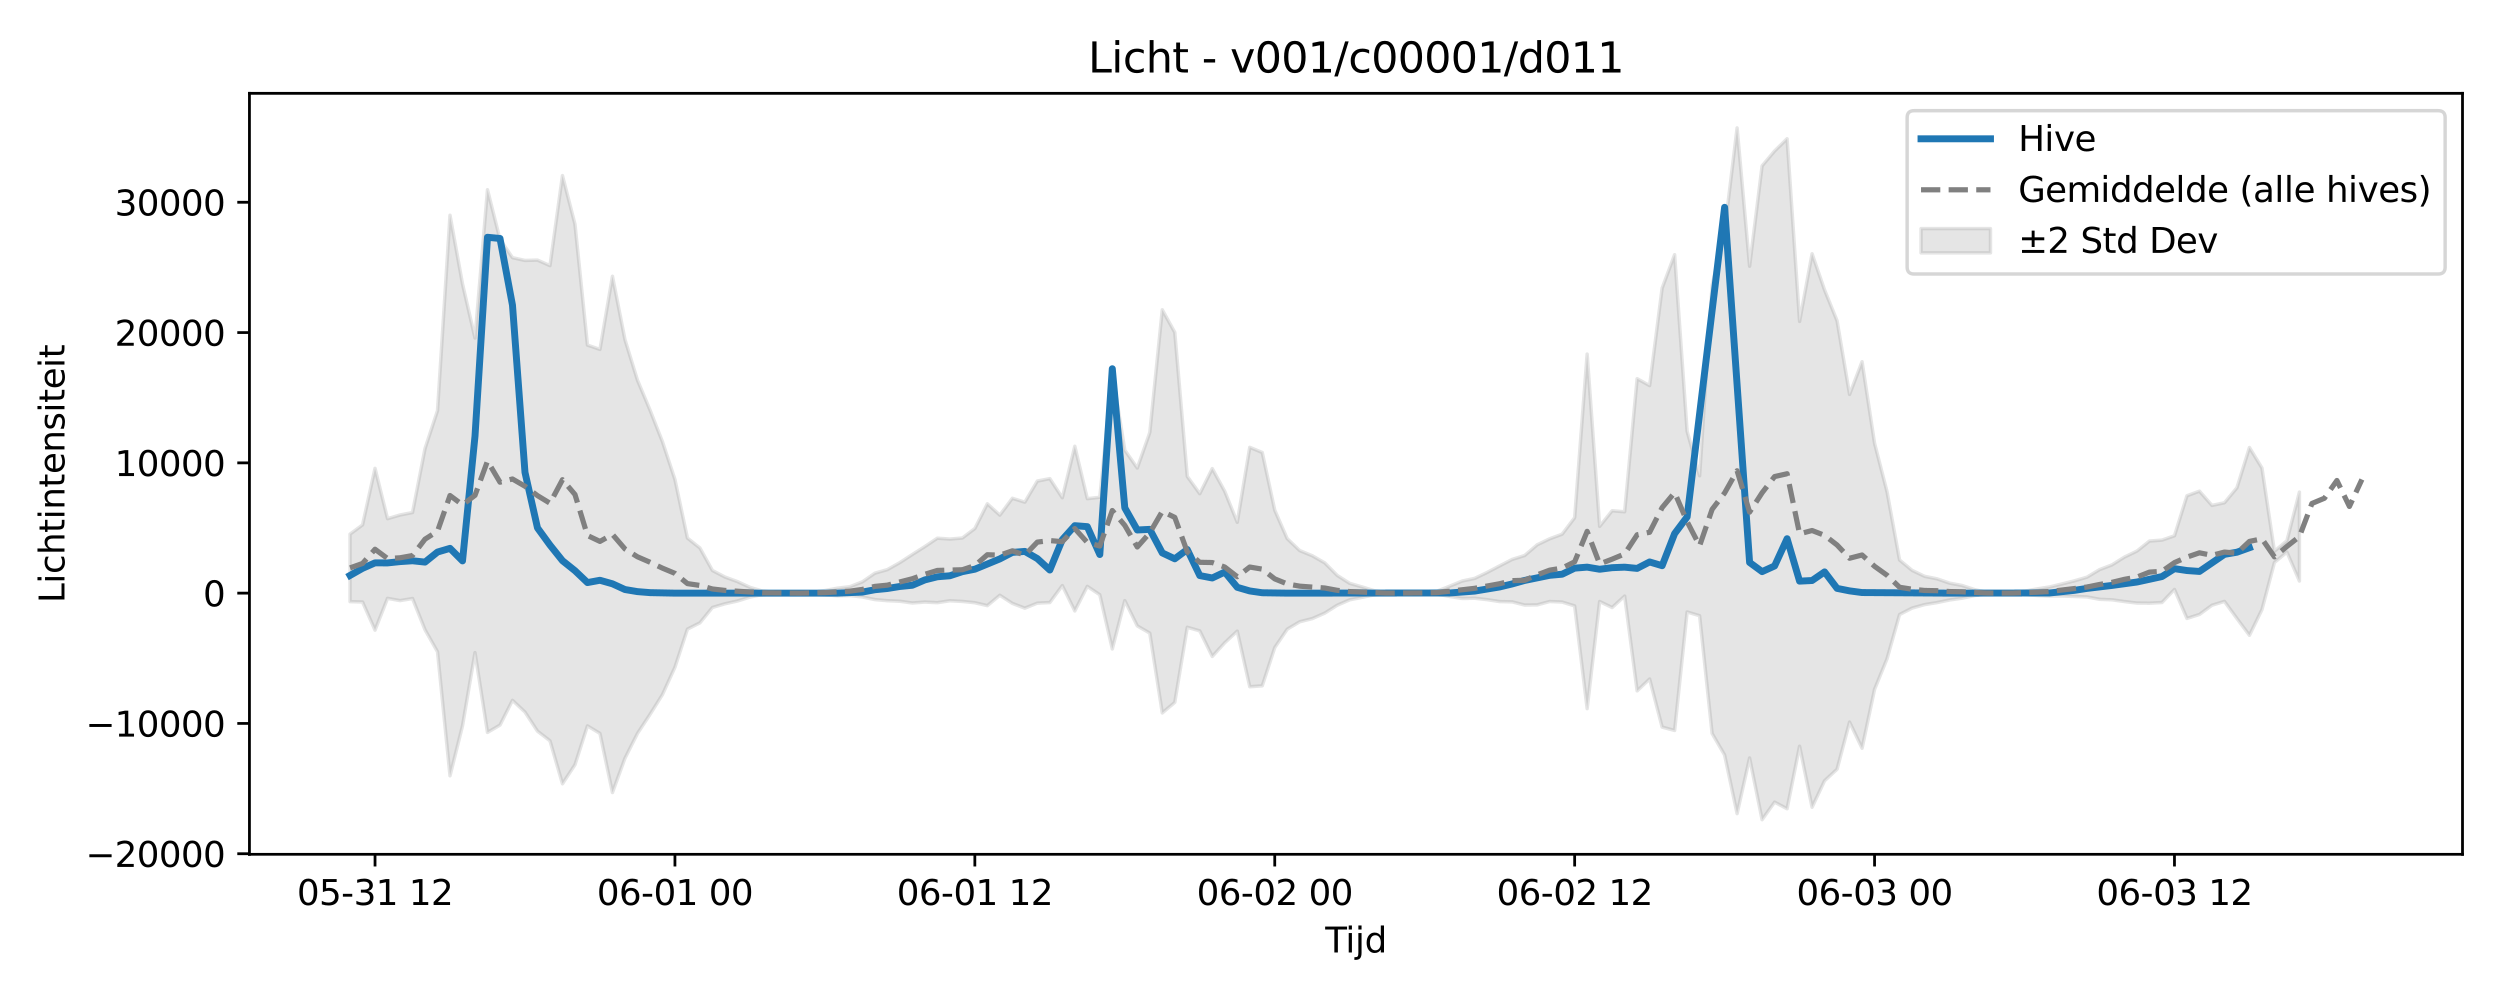 <?xml version="1.0" encoding="utf-8" standalone="no"?>
<!DOCTYPE svg PUBLIC "-//W3C//DTD SVG 1.1//EN"
  "http://www.w3.org/Graphics/SVG/1.1/DTD/svg11.dtd">
<svg xmlns:xlink="http://www.w3.org/1999/xlink" width="720pt" height="288pt" viewBox="0 0 720 288" xmlns="http://www.w3.org/2000/svg" version="1.1">
 <defs>
  <style type="text/css">*{stroke-linejoin: round; stroke-linecap: butt}</style>
 </defs>
 <g id="figure_1">
  <g id="patch_1">
   <path d="M 0 288 
L 720 288 
L 720 0 
L 0 0 
z
" style="fill: #ffffff"/>
  </g>
  <g id="axes_1">
   <g id="patch_2">
    <path d="M 71.84 246.04 
L 709.2 246.04 
L 709.2 26.88 
L 71.84 26.88 
z
" style="fill: #ffffff"/>
   </g>
   <g id="FillBetweenPolyCollection_1">
    <defs>
     <path id="mfb80182db9" d="M 100.811 -134.17 
L 100.811 -114.724 
L 104.41 -114.627 
L 108.009 -106.51 
L 111.608 -115.677 
L 115.206 -115.023 
L 118.805 -115.623 
L 122.404 -106.62 
L 126.003 -100.29 
L 129.602 -64.571 
L 133.201 -78.968 
L 136.8 -100.059 
L 140.398 -77.064 
L 143.997 -79.173 
L 147.596 -86.309 
L 151.195 -82.925 
L 154.794 -77.426 
L 158.393 -74.645 
L 161.992 -62.268 
L 165.591 -67.745 
L 169.189 -78.948 
L 172.788 -76.773 
L 176.387 -59.75 
L 179.986 -69.609 
L 183.585 -76.759 
L 187.184 -82.215 
L 190.783 -87.951 
L 194.382 -95.834 
L 197.98 -106.807 
L 201.579 -108.622 
L 205.178 -113.041 
L 208.777 -114.106 
L 212.376 -114.904 
L 215.975 -116.034 
L 219.574 -116.761 
L 223.173 -117.039 
L 226.771 -117.165 
L 230.37 -117.161 
L 233.969 -117.038 
L 237.568 -116.716 
L 241.167 -116.411 
L 244.766 -116.476 
L 248.365 -116.068 
L 251.963 -115.317 
L 255.562 -115 
L 259.161 -114.838 
L 262.76 -114.338 
L 266.359 -114.604 
L 269.958 -114.428 
L 273.557 -114.98 
L 277.156 -114.783 
L 280.754 -114.416 
L 284.353 -113.574 
L 287.952 -116.566 
L 291.551 -114.227 
L 295.15 -112.846 
L 298.749 -114.295 
L 302.348 -114.468 
L 305.947 -119.355 
L 309.545 -112.042 
L 313.144 -119.131 
L 316.743 -116.706 
L 320.342 -101.097 
L 323.941 -115.022 
L 327.54 -107.732 
L 331.139 -105.656 
L 334.738 -82.675 
L 338.336 -85.717 
L 341.935 -107.345 
L 345.534 -106.304 
L 349.133 -98.937 
L 352.732 -102.887 
L 356.331 -106.236 
L 359.93 -90.218 
L 363.528 -90.483 
L 367.127 -101.502 
L 370.726 -106.797 
L 374.325 -108.932 
L 377.924 -109.838 
L 381.523 -111.414 
L 385.122 -113.691 
L 388.721 -115.256 
L 392.319 -115.963 
L 395.918 -116.721 
L 399.517 -117.114 
L 403.116 -117.173 
L 406.715 -117.147 
L 410.314 -116.974 
L 413.913 -116.913 
L 417.512 -116.209 
L 421.11 -115.632 
L 424.709 -115.706 
L 428.308 -115.296 
L 431.907 -114.743 
L 435.506 -114.662 
L 439.105 -113.744 
L 442.704 -113.79 
L 446.302 -114.767 
L 449.901 -114.609 
L 453.5 -113.494 
L 457.099 -83.909 
L 460.698 -114.769 
L 464.297 -113.027 
L 467.896 -116.335 
L 471.495 -89.032 
L 475.093 -92.454 
L 478.692 -78.601 
L 482.291 -77.619 
L 485.89 -111.748 
L 489.489 -110.667 
L 493.088 -76.762 
L 496.687 -70.55 
L 500.286 -53.676 
L 503.884 -69.714 
L 507.483 -51.922 
L 511.082 -56.99 
L 514.681 -55.078 
L 518.28 -73.093 
L 521.879 -55.512 
L 525.478 -63.145 
L 529.077 -66.466 
L 532.675 -80.051 
L 536.274 -72.497 
L 539.873 -89.466 
L 543.472 -98.288 
L 547.071 -111.013 
L 550.67 -112.862 
L 554.269 -113.867 
L 557.867 -114.45 
L 561.466 -115.207 
L 565.065 -115.715 
L 568.664 -116.474 
L 572.263 -117.042 
L 575.862 -117.163 
L 579.461 -117.105 
L 583.06 -116.818 
L 586.658 -116.49 
L 590.257 -116.327 
L 593.856 -116.335 
L 597.455 -116.211 
L 601.054 -116.088 
L 604.653 -115.4 
L 608.252 -115.257 
L 611.851 -114.748 
L 615.449 -114.319 
L 619.048 -114.281 
L 622.647 -114.474 
L 626.246 -118.237 
L 629.845 -109.886 
L 633.444 -111.037 
L 637.043 -113.687 
L 640.642 -114.799 
L 644.24 -109.858 
L 647.839 -105.033 
L 651.438 -112.421 
L 655.037 -126 
L 658.636 -128.999 
L 662.235 -120.659 
L 662.235 -146.286 
L 662.235 -146.286 
L 658.636 -132.273 
L 655.037 -129.242 
L 651.438 -153.231 
L 647.839 -159.113 
L 644.24 -147.525 
L 640.642 -143.201 
L 637.043 -142.447 
L 633.444 -146.547 
L 629.845 -145.221 
L 626.246 -133.698 
L 622.647 -132.447 
L 619.048 -132.18 
L 615.449 -129.299 
L 611.851 -127.566 
L 608.252 -125.317 
L 604.653 -123.938 
L 601.054 -121.782 
L 597.455 -120.725 
L 593.856 -119.825 
L 590.257 -118.956 
L 586.658 -118.391 
L 583.06 -117.731 
L 579.461 -117.281 
L 575.862 -117.197 
L 572.263 -117.373 
L 568.664 -118.205 
L 565.065 -119.386 
L 561.466 -120.063 
L 557.867 -121.301 
L 554.269 -122.028 
L 550.67 -123.747 
L 547.071 -126.723 
L 543.472 -146.358 
L 539.873 -160.338 
L 536.274 -183.832 
L 532.675 -174.4 
L 529.077 -195.613 
L 525.478 -204.48 
L 521.879 -214.916 
L 518.28 -195.42 
L 514.681 -248.044 
L 511.082 -244.509 
L 507.483 -240.238 
L 503.884 -211.309 
L 500.286 -251.158 
L 496.687 -221.505 
L 493.088 -205.843 
L 489.489 -150.961 
L 485.89 -163.799 
L 482.291 -214.655 
L 478.692 -205.022 
L 475.093 -176.954 
L 471.495 -178.935 
L 467.896 -140.609 
L 464.297 -140.908 
L 460.698 -136.405 
L 457.099 -186.025 
L 453.5 -138.908 
L 449.901 -134.164 
L 446.302 -132.825 
L 442.704 -131.094 
L 439.105 -128.018 
L 435.506 -126.888 
L 431.907 -125.036 
L 428.308 -123.146 
L 424.709 -121.424 
L 421.11 -120.665 
L 417.512 -119.182 
L 413.913 -117.756 
L 410.314 -117.513 
L 406.715 -117.219 
L 403.116 -117.181 
L 399.517 -117.267 
L 395.918 -117.843 
L 392.319 -118.955 
L 388.721 -119.991 
L 385.122 -122.285 
L 381.523 -125.894 
L 377.924 -127.955 
L 374.325 -129.436 
L 370.726 -132.858 
L 367.127 -141.063 
L 363.528 -157.684 
L 359.93 -159.173 
L 356.331 -137.577 
L 352.732 -146.487 
L 349.133 -153.04 
L 345.534 -145.812 
L 341.935 -150.787 
L 338.336 -192.274 
L 334.738 -198.785 
L 331.139 -163.417 
L 327.54 -153.207 
L 323.941 -158.351 
L 320.342 -180.84 
L 316.743 -144.785 
L 313.144 -144.386 
L 309.545 -159.477 
L 305.947 -144.65 
L 302.348 -150.162 
L 298.749 -149.453 
L 295.15 -143.379 
L 291.551 -144.494 
L 287.952 -139.647 
L 284.353 -142.907 
L 280.754 -135.78 
L 277.156 -133.05 
L 273.557 -132.753 
L 269.958 -133.004 
L 266.359 -130.592 
L 262.76 -128.315 
L 259.161 -125.974 
L 255.562 -123.953 
L 251.963 -122.923 
L 248.365 -120.432 
L 244.766 -119.028 
L 241.167 -118.608 
L 237.568 -117.923 
L 233.969 -117.384 
L 230.37 -117.199 
L 226.771 -117.192 
L 223.173 -117.378 
L 219.574 -117.784 
L 215.975 -118.85 
L 212.376 -120.507 
L 208.777 -121.821 
L 205.178 -123.703 
L 201.579 -130.173 
L 197.98 -133.037 
L 194.382 -149.907 
L 190.783 -160.801 
L 187.184 -169.949 
L 183.585 -178.529 
L 179.986 -190.202 
L 176.387 -208.441 
L 172.788 -187.37 
L 169.189 -188.616 
L 165.591 -223.428 
L 161.992 -237.424 
L 158.393 -211.504 
L 154.794 -213.095 
L 151.195 -212.998 
L 147.596 -213.793 
L 143.997 -219.081 
L 140.398 -233.361 
L 136.8 -190.632 
L 133.201 -206.244 
L 129.602 -226.007 
L 126.003 -169.736 
L 122.404 -158.816 
L 118.805 -140.388 
L 115.206 -139.685 
L 111.608 -138.618 
L 108.009 -153.122 
L 104.41 -136.828 
L 100.811 -134.17 
z
" style="stroke: #808080; stroke-opacity: 0.2"/>
    </defs>
    <g clip-path="url(#p1831dcd810)">
     <use xlink:href="#mfb80182db9" x="0" y="288" style="fill: #808080; fill-opacity: 0.2; stroke: #808080; stroke-opacity: 0.2"/>
    </g>
   </g>
   <g id="matplotlib.axis_1">
    <g id="xtick_1">
     <g id="line2d_1">
      <defs>
       <path id="mf0334b20c6" d="M 0 0 
L 0 3.5 
" style="stroke: #000000; stroke-width: 0.8"/>
      </defs>
      <g>
       <use xlink:href="#mf0334b20c6" x="108.009" y="246.04" style="stroke: #000000; stroke-width: 0.8"/>
      </g>
     </g>
     <g id="text_1">
      <!-- 05-31 12 -->
      <g transform="translate(85.528 260.638) scale(0.1 -0.1)">
       <defs>
        <path id="DejaVuSans-30" d="M 2034 4250 
Q 1547 4250 1301 3770 
Q 1056 3291 1056 2328 
Q 1056 1369 1301 889 
Q 1547 409 2034 409 
Q 2525 409 2770 889 
Q 3016 1369 3016 2328 
Q 3016 3291 2770 3770 
Q 2525 4250 2034 4250 
z
M 2034 4750 
Q 2819 4750 3233 4129 
Q 3647 3509 3647 2328 
Q 3647 1150 3233 529 
Q 2819 -91 2034 -91 
Q 1250 -91 836 529 
Q 422 1150 422 2328 
Q 422 3509 836 4129 
Q 1250 4750 2034 4750 
z
" transform="scale(0.016)"/>
        <path id="DejaVuSans-35" d="M 691 4666 
L 3169 4666 
L 3169 4134 
L 1269 4134 
L 1269 2991 
Q 1406 3038 1543 3061 
Q 1681 3084 1819 3084 
Q 2600 3084 3056 2656 
Q 3513 2228 3513 1497 
Q 3513 744 3044 326 
Q 2575 -91 1722 -91 
Q 1428 -91 1123 -41 
Q 819 9 494 109 
L 494 744 
Q 775 591 1075 516 
Q 1375 441 1709 441 
Q 2250 441 2565 725 
Q 2881 1009 2881 1497 
Q 2881 1984 2565 2268 
Q 2250 2553 1709 2553 
Q 1456 2553 1204 2497 
Q 953 2441 691 2322 
L 691 4666 
z
" transform="scale(0.016)"/>
        <path id="DejaVuSans-2d" d="M 313 2009 
L 1997 2009 
L 1997 1497 
L 313 1497 
L 313 2009 
z
" transform="scale(0.016)"/>
        <path id="DejaVuSans-33" d="M 2597 2516 
Q 3050 2419 3304 2112 
Q 3559 1806 3559 1356 
Q 3559 666 3084 287 
Q 2609 -91 1734 -91 
Q 1441 -91 1130 -33 
Q 819 25 488 141 
L 488 750 
Q 750 597 1062 519 
Q 1375 441 1716 441 
Q 2309 441 2620 675 
Q 2931 909 2931 1356 
Q 2931 1769 2642 2001 
Q 2353 2234 1838 2234 
L 1294 2234 
L 1294 2753 
L 1863 2753 
Q 2328 2753 2575 2939 
Q 2822 3125 2822 3475 
Q 2822 3834 2567 4026 
Q 2313 4219 1838 4219 
Q 1578 4219 1281 4162 
Q 984 4106 628 3988 
L 628 4550 
Q 988 4650 1302 4700 
Q 1616 4750 1894 4750 
Q 2613 4750 3031 4423 
Q 3450 4097 3450 3541 
Q 3450 3153 3228 2886 
Q 3006 2619 2597 2516 
z
" transform="scale(0.016)"/>
        <path id="DejaVuSans-31" d="M 794 531 
L 1825 531 
L 1825 4091 
L 703 3866 
L 703 4441 
L 1819 4666 
L 2450 4666 
L 2450 531 
L 3481 531 
L 3481 0 
L 794 0 
L 794 531 
z
" transform="scale(0.016)"/>
        <path id="DejaVuSans-20" transform="scale(0.016)"/>
        <path id="DejaVuSans-32" d="M 1228 531 
L 3431 531 
L 3431 0 
L 469 0 
L 469 531 
Q 828 903 1448 1529 
Q 2069 2156 2228 2338 
Q 2531 2678 2651 2914 
Q 2772 3150 2772 3378 
Q 2772 3750 2511 3984 
Q 2250 4219 1831 4219 
Q 1534 4219 1204 4116 
Q 875 4013 500 3803 
L 500 4441 
Q 881 4594 1212 4672 
Q 1544 4750 1819 4750 
Q 2544 4750 2975 4387 
Q 3406 4025 3406 3419 
Q 3406 3131 3298 2873 
Q 3191 2616 2906 2266 
Q 2828 2175 2409 1742 
Q 1991 1309 1228 531 
z
" transform="scale(0.016)"/>
       </defs>
       <use xlink:href="#DejaVuSans-30"/>
       <use xlink:href="#DejaVuSans-35" transform="translate(63.623 0)"/>
       <use xlink:href="#DejaVuSans-2d" transform="translate(127.246 0)"/>
       <use xlink:href="#DejaVuSans-33" transform="translate(163.33 0)"/>
       <use xlink:href="#DejaVuSans-31" transform="translate(226.953 0)"/>
       <use xlink:href="#DejaVuSans-20" transform="translate(290.576 0)"/>
       <use xlink:href="#DejaVuSans-31" transform="translate(322.363 0)"/>
       <use xlink:href="#DejaVuSans-32" transform="translate(385.986 0)"/>
      </g>
     </g>
    </g>
    <g id="xtick_2">
     <g id="line2d_2">
      <g>
       <use xlink:href="#mf0334b20c6" x="194.382" y="246.04" style="stroke: #000000; stroke-width: 0.8"/>
      </g>
     </g>
     <g id="text_2">
      <!-- 06-01 00 -->
      <g transform="translate(171.901 260.638) scale(0.1 -0.1)">
       <defs>
        <path id="DejaVuSans-36" d="M 2113 2584 
Q 1688 2584 1439 2293 
Q 1191 2003 1191 1497 
Q 1191 994 1439 701 
Q 1688 409 2113 409 
Q 2538 409 2786 701 
Q 3034 994 3034 1497 
Q 3034 2003 2786 2293 
Q 2538 2584 2113 2584 
z
M 3366 4563 
L 3366 3988 
Q 3128 4100 2886 4159 
Q 2644 4219 2406 4219 
Q 1781 4219 1451 3797 
Q 1122 3375 1075 2522 
Q 1259 2794 1537 2939 
Q 1816 3084 2150 3084 
Q 2853 3084 3261 2657 
Q 3669 2231 3669 1497 
Q 3669 778 3244 343 
Q 2819 -91 2113 -91 
Q 1303 -91 875 529 
Q 447 1150 447 2328 
Q 447 3434 972 4092 
Q 1497 4750 2381 4750 
Q 2619 4750 2861 4703 
Q 3103 4656 3366 4563 
z
" transform="scale(0.016)"/>
       </defs>
       <use xlink:href="#DejaVuSans-30"/>
       <use xlink:href="#DejaVuSans-36" transform="translate(63.623 0)"/>
       <use xlink:href="#DejaVuSans-2d" transform="translate(127.246 0)"/>
       <use xlink:href="#DejaVuSans-30" transform="translate(163.33 0)"/>
       <use xlink:href="#DejaVuSans-31" transform="translate(226.953 0)"/>
       <use xlink:href="#DejaVuSans-20" transform="translate(290.576 0)"/>
       <use xlink:href="#DejaVuSans-30" transform="translate(322.363 0)"/>
       <use xlink:href="#DejaVuSans-30" transform="translate(385.986 0)"/>
      </g>
     </g>
    </g>
    <g id="xtick_3">
     <g id="line2d_3">
      <g>
       <use xlink:href="#mf0334b20c6" x="280.754" y="246.04" style="stroke: #000000; stroke-width: 0.8"/>
      </g>
     </g>
     <g id="text_3">
      <!-- 06-01 12 -->
      <g transform="translate(258.274 260.638) scale(0.1 -0.1)">
       <use xlink:href="#DejaVuSans-30"/>
       <use xlink:href="#DejaVuSans-36" transform="translate(63.623 0)"/>
       <use xlink:href="#DejaVuSans-2d" transform="translate(127.246 0)"/>
       <use xlink:href="#DejaVuSans-30" transform="translate(163.33 0)"/>
       <use xlink:href="#DejaVuSans-31" transform="translate(226.953 0)"/>
       <use xlink:href="#DejaVuSans-20" transform="translate(290.576 0)"/>
       <use xlink:href="#DejaVuSans-31" transform="translate(322.363 0)"/>
       <use xlink:href="#DejaVuSans-32" transform="translate(385.986 0)"/>
      </g>
     </g>
    </g>
    <g id="xtick_4">
     <g id="line2d_4">
      <g>
       <use xlink:href="#mf0334b20c6" x="367.127" y="246.04" style="stroke: #000000; stroke-width: 0.8"/>
      </g>
     </g>
     <g id="text_4">
      <!-- 06-02 00 -->
      <g transform="translate(344.647 260.638) scale(0.1 -0.1)">
       <use xlink:href="#DejaVuSans-30"/>
       <use xlink:href="#DejaVuSans-36" transform="translate(63.623 0)"/>
       <use xlink:href="#DejaVuSans-2d" transform="translate(127.246 0)"/>
       <use xlink:href="#DejaVuSans-30" transform="translate(163.33 0)"/>
       <use xlink:href="#DejaVuSans-32" transform="translate(226.953 0)"/>
       <use xlink:href="#DejaVuSans-20" transform="translate(290.576 0)"/>
       <use xlink:href="#DejaVuSans-30" transform="translate(322.363 0)"/>
       <use xlink:href="#DejaVuSans-30" transform="translate(385.986 0)"/>
      </g>
     </g>
    </g>
    <g id="xtick_5">
     <g id="line2d_5">
      <g>
       <use xlink:href="#mf0334b20c6" x="453.5" y="246.04" style="stroke: #000000; stroke-width: 0.8"/>
      </g>
     </g>
     <g id="text_5">
      <!-- 06-02 12 -->
      <g transform="translate(431.02 260.638) scale(0.1 -0.1)">
       <use xlink:href="#DejaVuSans-30"/>
       <use xlink:href="#DejaVuSans-36" transform="translate(63.623 0)"/>
       <use xlink:href="#DejaVuSans-2d" transform="translate(127.246 0)"/>
       <use xlink:href="#DejaVuSans-30" transform="translate(163.33 0)"/>
       <use xlink:href="#DejaVuSans-32" transform="translate(226.953 0)"/>
       <use xlink:href="#DejaVuSans-20" transform="translate(290.576 0)"/>
       <use xlink:href="#DejaVuSans-31" transform="translate(322.363 0)"/>
       <use xlink:href="#DejaVuSans-32" transform="translate(385.986 0)"/>
      </g>
     </g>
    </g>
    <g id="xtick_6">
     <g id="line2d_6">
      <g>
       <use xlink:href="#mf0334b20c6" x="539.873" y="246.04" style="stroke: #000000; stroke-width: 0.8"/>
      </g>
     </g>
     <g id="text_6">
      <!-- 06-03 00 -->
      <g transform="translate(517.393 260.638) scale(0.1 -0.1)">
       <use xlink:href="#DejaVuSans-30"/>
       <use xlink:href="#DejaVuSans-36" transform="translate(63.623 0)"/>
       <use xlink:href="#DejaVuSans-2d" transform="translate(127.246 0)"/>
       <use xlink:href="#DejaVuSans-30" transform="translate(163.33 0)"/>
       <use xlink:href="#DejaVuSans-33" transform="translate(226.953 0)"/>
       <use xlink:href="#DejaVuSans-20" transform="translate(290.576 0)"/>
       <use xlink:href="#DejaVuSans-30" transform="translate(322.363 0)"/>
       <use xlink:href="#DejaVuSans-30" transform="translate(385.986 0)"/>
      </g>
     </g>
    </g>
    <g id="xtick_7">
     <g id="line2d_7">
      <g>
       <use xlink:href="#mf0334b20c6" x="626.246" y="246.04" style="stroke: #000000; stroke-width: 0.8"/>
      </g>
     </g>
     <g id="text_7">
      <!-- 06-03 12 -->
      <g transform="translate(603.766 260.638) scale(0.1 -0.1)">
       <use xlink:href="#DejaVuSans-30"/>
       <use xlink:href="#DejaVuSans-36" transform="translate(63.623 0)"/>
       <use xlink:href="#DejaVuSans-2d" transform="translate(127.246 0)"/>
       <use xlink:href="#DejaVuSans-30" transform="translate(163.33 0)"/>
       <use xlink:href="#DejaVuSans-33" transform="translate(226.953 0)"/>
       <use xlink:href="#DejaVuSans-20" transform="translate(290.576 0)"/>
       <use xlink:href="#DejaVuSans-31" transform="translate(322.363 0)"/>
       <use xlink:href="#DejaVuSans-32" transform="translate(385.986 0)"/>
      </g>
     </g>
    </g>
    <g id="text_8">
     <!-- Tijd -->
     <g transform="translate(381.67 274.317) scale(0.1 -0.1)">
      <defs>
       <path id="DejaVuSans-54" d="M -19 4666 
L 3928 4666 
L 3928 4134 
L 2272 4134 
L 2272 0 
L 1638 0 
L 1638 4134 
L -19 4134 
L -19 4666 
z
" transform="scale(0.016)"/>
       <path id="DejaVuSans-69" d="M 603 3500 
L 1178 3500 
L 1178 0 
L 603 0 
L 603 3500 
z
M 603 4863 
L 1178 4863 
L 1178 4134 
L 603 4134 
L 603 4863 
z
" transform="scale(0.016)"/>
       <path id="DejaVuSans-6a" d="M 603 3500 
L 1178 3500 
L 1178 -63 
Q 1178 -731 923 -1031 
Q 669 -1331 103 -1331 
L -116 -1331 
L -116 -844 
L 38 -844 
Q 366 -844 484 -692 
Q 603 -541 603 -63 
L 603 3500 
z
M 603 4863 
L 1178 4863 
L 1178 4134 
L 603 4134 
L 603 4863 
z
" transform="scale(0.016)"/>
       <path id="DejaVuSans-64" d="M 2906 2969 
L 2906 4863 
L 3481 4863 
L 3481 0 
L 2906 0 
L 2906 525 
Q 2725 213 2448 61 
Q 2172 -91 1784 -91 
Q 1150 -91 751 415 
Q 353 922 353 1747 
Q 353 2572 751 3078 
Q 1150 3584 1784 3584 
Q 2172 3584 2448 3432 
Q 2725 3281 2906 2969 
z
M 947 1747 
Q 947 1113 1208 752 
Q 1469 391 1925 391 
Q 2381 391 2643 752 
Q 2906 1113 2906 1747 
Q 2906 2381 2643 2742 
Q 2381 3103 1925 3103 
Q 1469 3103 1208 2742 
Q 947 2381 947 1747 
z
" transform="scale(0.016)"/>
      </defs>
      <use xlink:href="#DejaVuSans-54"/>
      <use xlink:href="#DejaVuSans-69" transform="translate(57.959 0)"/>
      <use xlink:href="#DejaVuSans-6a" transform="translate(85.742 0)"/>
      <use xlink:href="#DejaVuSans-64" transform="translate(113.525 0)"/>
     </g>
    </g>
   </g>
   <g id="matplotlib.axis_2">
    <g id="ytick_1">
     <g id="line2d_8">
      <defs>
       <path id="macf8835a7f" d="M 0 0 
L -3.5 0 
" style="stroke: #000000; stroke-width: 0.8"/>
      </defs>
      <g>
       <use xlink:href="#macf8835a7f" x="71.84" y="245.87" style="stroke: #000000; stroke-width: 0.8"/>
      </g>
     </g>
     <g id="text_9">
      <!-- −20000 -->
      <g transform="translate(24.648 249.669) scale(0.1 -0.1)">
       <defs>
        <path id="DejaVuSans-2212" d="M 678 2272 
L 4684 2272 
L 4684 1741 
L 678 1741 
L 678 2272 
z
" transform="scale(0.016)"/>
       </defs>
       <use xlink:href="#DejaVuSans-2212"/>
       <use xlink:href="#DejaVuSans-32" transform="translate(83.789 0)"/>
       <use xlink:href="#DejaVuSans-30" transform="translate(147.412 0)"/>
       <use xlink:href="#DejaVuSans-30" transform="translate(211.035 0)"/>
       <use xlink:href="#DejaVuSans-30" transform="translate(274.658 0)"/>
       <use xlink:href="#DejaVuSans-30" transform="translate(338.281 0)"/>
      </g>
     </g>
    </g>
    <g id="ytick_2">
     <g id="line2d_9">
      <g>
       <use xlink:href="#macf8835a7f" x="71.84" y="208.347" style="stroke: #000000; stroke-width: 0.8"/>
      </g>
     </g>
     <g id="text_10">
      <!-- −10000 -->
      <g transform="translate(24.648 212.146) scale(0.1 -0.1)">
       <use xlink:href="#DejaVuSans-2212"/>
       <use xlink:href="#DejaVuSans-31" transform="translate(83.789 0)"/>
       <use xlink:href="#DejaVuSans-30" transform="translate(147.412 0)"/>
       <use xlink:href="#DejaVuSans-30" transform="translate(211.035 0)"/>
       <use xlink:href="#DejaVuSans-30" transform="translate(274.658 0)"/>
       <use xlink:href="#DejaVuSans-30" transform="translate(338.281 0)"/>
      </g>
     </g>
    </g>
    <g id="ytick_3">
     <g id="line2d_10">
      <g>
       <use xlink:href="#macf8835a7f" x="71.84" y="170.824" style="stroke: #000000; stroke-width: 0.8"/>
      </g>
     </g>
     <g id="text_11">
      <!-- 0 -->
      <g transform="translate(58.477 174.623) scale(0.1 -0.1)">
       <use xlink:href="#DejaVuSans-30"/>
      </g>
     </g>
    </g>
    <g id="ytick_4">
     <g id="line2d_11">
      <g>
       <use xlink:href="#macf8835a7f" x="71.84" y="133.301" style="stroke: #000000; stroke-width: 0.8"/>
      </g>
     </g>
     <g id="text_12">
      <!-- 10000 -->
      <g transform="translate(33.028 137.1) scale(0.1 -0.1)">
       <use xlink:href="#DejaVuSans-31"/>
       <use xlink:href="#DejaVuSans-30" transform="translate(63.623 0)"/>
       <use xlink:href="#DejaVuSans-30" transform="translate(127.246 0)"/>
       <use xlink:href="#DejaVuSans-30" transform="translate(190.869 0)"/>
       <use xlink:href="#DejaVuSans-30" transform="translate(254.492 0)"/>
      </g>
     </g>
    </g>
    <g id="ytick_5">
     <g id="line2d_12">
      <g>
       <use xlink:href="#macf8835a7f" x="71.84" y="95.778" style="stroke: #000000; stroke-width: 0.8"/>
      </g>
     </g>
     <g id="text_13">
      <!-- 20000 -->
      <g transform="translate(33.028 99.577) scale(0.1 -0.1)">
       <use xlink:href="#DejaVuSans-32"/>
       <use xlink:href="#DejaVuSans-30" transform="translate(63.623 0)"/>
       <use xlink:href="#DejaVuSans-30" transform="translate(127.246 0)"/>
       <use xlink:href="#DejaVuSans-30" transform="translate(190.869 0)"/>
       <use xlink:href="#DejaVuSans-30" transform="translate(254.492 0)"/>
      </g>
     </g>
    </g>
    <g id="ytick_6">
     <g id="line2d_13">
      <g>
       <use xlink:href="#macf8835a7f" x="71.84" y="58.254" style="stroke: #000000; stroke-width: 0.8"/>
      </g>
     </g>
     <g id="text_14">
      <!-- 30000 -->
      <g transform="translate(33.028 62.054) scale(0.1 -0.1)">
       <use xlink:href="#DejaVuSans-33"/>
       <use xlink:href="#DejaVuSans-30" transform="translate(63.623 0)"/>
       <use xlink:href="#DejaVuSans-30" transform="translate(127.246 0)"/>
       <use xlink:href="#DejaVuSans-30" transform="translate(190.869 0)"/>
       <use xlink:href="#DejaVuSans-30" transform="translate(254.492 0)"/>
      </g>
     </g>
    </g>
    <g id="text_15">
     <!-- Lichtintensiteit -->
     <g transform="translate(18.568 173.656) rotate(-90) scale(0.1 -0.1)">
      <defs>
       <path id="DejaVuSans-4c" d="M 628 4666 
L 1259 4666 
L 1259 531 
L 3531 531 
L 3531 0 
L 628 0 
L 628 4666 
z
" transform="scale(0.016)"/>
       <path id="DejaVuSans-63" d="M 3122 3366 
L 3122 2828 
Q 2878 2963 2633 3030 
Q 2388 3097 2138 3097 
Q 1578 3097 1268 2742 
Q 959 2388 959 1747 
Q 959 1106 1268 751 
Q 1578 397 2138 397 
Q 2388 397 2633 464 
Q 2878 531 3122 666 
L 3122 134 
Q 2881 22 2623 -34 
Q 2366 -91 2075 -91 
Q 1284 -91 818 406 
Q 353 903 353 1747 
Q 353 2603 823 3093 
Q 1294 3584 2113 3584 
Q 2378 3584 2631 3529 
Q 2884 3475 3122 3366 
z
" transform="scale(0.016)"/>
       <path id="DejaVuSans-68" d="M 3513 2113 
L 3513 0 
L 2938 0 
L 2938 2094 
Q 2938 2591 2744 2837 
Q 2550 3084 2163 3084 
Q 1697 3084 1428 2787 
Q 1159 2491 1159 1978 
L 1159 0 
L 581 0 
L 581 4863 
L 1159 4863 
L 1159 2956 
Q 1366 3272 1645 3428 
Q 1925 3584 2291 3584 
Q 2894 3584 3203 3211 
Q 3513 2838 3513 2113 
z
" transform="scale(0.016)"/>
       <path id="DejaVuSans-74" d="M 1172 4494 
L 1172 3500 
L 2356 3500 
L 2356 3053 
L 1172 3053 
L 1172 1153 
Q 1172 725 1289 603 
Q 1406 481 1766 481 
L 2356 481 
L 2356 0 
L 1766 0 
Q 1100 0 847 248 
Q 594 497 594 1153 
L 594 3053 
L 172 3053 
L 172 3500 
L 594 3500 
L 594 4494 
L 1172 4494 
z
" transform="scale(0.016)"/>
       <path id="DejaVuSans-6e" d="M 3513 2113 
L 3513 0 
L 2938 0 
L 2938 2094 
Q 2938 2591 2744 2837 
Q 2550 3084 2163 3084 
Q 1697 3084 1428 2787 
Q 1159 2491 1159 1978 
L 1159 0 
L 581 0 
L 581 3500 
L 1159 3500 
L 1159 2956 
Q 1366 3272 1645 3428 
Q 1925 3584 2291 3584 
Q 2894 3584 3203 3211 
Q 3513 2838 3513 2113 
z
" transform="scale(0.016)"/>
       <path id="DejaVuSans-65" d="M 3597 1894 
L 3597 1613 
L 953 1613 
Q 991 1019 1311 708 
Q 1631 397 2203 397 
Q 2534 397 2845 478 
Q 3156 559 3463 722 
L 3463 178 
Q 3153 47 2828 -22 
Q 2503 -91 2169 -91 
Q 1331 -91 842 396 
Q 353 884 353 1716 
Q 353 2575 817 3079 
Q 1281 3584 2069 3584 
Q 2775 3584 3186 3129 
Q 3597 2675 3597 1894 
z
M 3022 2063 
Q 3016 2534 2758 2815 
Q 2500 3097 2075 3097 
Q 1594 3097 1305 2825 
Q 1016 2553 972 2059 
L 3022 2063 
z
" transform="scale(0.016)"/>
       <path id="DejaVuSans-73" d="M 2834 3397 
L 2834 2853 
Q 2591 2978 2328 3040 
Q 2066 3103 1784 3103 
Q 1356 3103 1142 2972 
Q 928 2841 928 2578 
Q 928 2378 1081 2264 
Q 1234 2150 1697 2047 
L 1894 2003 
Q 2506 1872 2764 1633 
Q 3022 1394 3022 966 
Q 3022 478 2636 193 
Q 2250 -91 1575 -91 
Q 1294 -91 989 -36 
Q 684 19 347 128 
L 347 722 
Q 666 556 975 473 
Q 1284 391 1588 391 
Q 1994 391 2212 530 
Q 2431 669 2431 922 
Q 2431 1156 2273 1281 
Q 2116 1406 1581 1522 
L 1381 1569 
Q 847 1681 609 1914 
Q 372 2147 372 2553 
Q 372 3047 722 3315 
Q 1072 3584 1716 3584 
Q 2034 3584 2315 3537 
Q 2597 3491 2834 3397 
z
" transform="scale(0.016)"/>
      </defs>
      <use xlink:href="#DejaVuSans-4c"/>
      <use xlink:href="#DejaVuSans-69" transform="translate(55.713 0)"/>
      <use xlink:href="#DejaVuSans-63" transform="translate(83.496 0)"/>
      <use xlink:href="#DejaVuSans-68" transform="translate(138.477 0)"/>
      <use xlink:href="#DejaVuSans-74" transform="translate(201.855 0)"/>
      <use xlink:href="#DejaVuSans-69" transform="translate(241.064 0)"/>
      <use xlink:href="#DejaVuSans-6e" transform="translate(268.848 0)"/>
      <use xlink:href="#DejaVuSans-74" transform="translate(332.227 0)"/>
      <use xlink:href="#DejaVuSans-65" transform="translate(371.436 0)"/>
      <use xlink:href="#DejaVuSans-6e" transform="translate(432.959 0)"/>
      <use xlink:href="#DejaVuSans-73" transform="translate(496.338 0)"/>
      <use xlink:href="#DejaVuSans-69" transform="translate(548.438 0)"/>
      <use xlink:href="#DejaVuSans-74" transform="translate(576.221 0)"/>
      <use xlink:href="#DejaVuSans-65" transform="translate(615.43 0)"/>
      <use xlink:href="#DejaVuSans-69" transform="translate(676.953 0)"/>
      <use xlink:href="#DejaVuSans-74" transform="translate(704.736 0)"/>
     </g>
    </g>
   </g>
   <g id="line2d_14">
    <path d="M 100.811 165.724 
L 104.41 163.682 
L 108.009 162.104 
L 111.608 162.119 
L 115.206 161.743 
L 118.805 161.502 
L 122.404 161.885 
L 126.003 158.989 
L 129.602 157.925 
L 133.201 161.537 
L 136.8 125.606 
L 140.398 68.333 
L 143.997 68.68 
L 147.596 87.898 
L 151.195 136.04 
L 154.794 152.033 
L 158.393 156.979 
L 161.992 161.478 
L 165.591 164.36 
L 169.189 167.783 
L 172.788 167.118 
L 176.387 168.138 
L 179.986 169.785 
L 183.585 170.387 
L 187.184 170.677 
L 194.382 170.824 
L 241.167 170.82 
L 248.365 170.521 
L 251.963 169.842 
L 255.562 169.487 
L 259.161 168.907 
L 262.76 168.55 
L 266.359 167.012 
L 269.958 166.112 
L 273.557 165.822 
L 277.156 164.639 
L 280.754 163.932 
L 287.952 160.966 
L 291.551 159.095 
L 295.15 158.804 
L 298.749 160.868 
L 302.348 164.164 
L 305.947 155.407 
L 309.545 151.395 
L 313.144 151.677 
L 316.743 159.701 
L 320.342 106.2 
L 323.941 146.271 
L 327.54 152.638 
L 331.139 152.456 
L 334.738 159.239 
L 338.336 160.935 
L 341.935 158.259 
L 345.534 165.764 
L 349.133 166.457 
L 352.732 164.756 
L 356.331 169.147 
L 359.93 170.192 
L 363.528 170.712 
L 370.726 170.824 
L 417.512 170.776 
L 424.709 170.233 
L 431.907 169.04 
L 435.506 168.176 
L 439.105 167.167 
L 446.302 165.69 
L 449.901 165.374 
L 453.5 163.623 
L 457.099 163.338 
L 460.698 163.945 
L 464.297 163.491 
L 467.896 163.347 
L 471.495 163.701 
L 475.093 161.843 
L 478.692 162.92 
L 482.291 153.685 
L 485.89 148.879 
L 496.687 59.712 
L 503.884 161.987 
L 507.483 164.63 
L 511.082 162.998 
L 514.681 155.153 
L 518.28 167.367 
L 521.879 167.188 
L 525.478 164.71 
L 529.077 169.453 
L 532.675 170.171 
L 536.274 170.653 
L 561.466 170.824 
L 590.257 170.779 
L 597.455 170.017 
L 601.054 169.461 
L 608.252 168.604 
L 615.449 167.622 
L 622.647 166.049 
L 626.246 163.773 
L 629.845 164.316 
L 633.444 164.574 
L 640.642 159.653 
L 644.24 159.037 
L 647.839 157.744 
L 647.839 157.744 
" clip-path="url(#p1831dcd810)" style="fill: none; stroke: #1f77b4; stroke-width: 2; stroke-linecap: square"/>
   </g>
   <g id="line2d_15">
    <path d="M 100.811 163.553 
L 104.41 162.273 
L 108.009 158.184 
L 111.608 160.853 
L 115.206 160.646 
L 118.805 159.995 
L 122.404 155.282 
L 126.003 152.987 
L 129.602 142.711 
L 133.201 145.394 
L 136.8 142.654 
L 140.398 132.788 
L 143.997 138.873 
L 147.596 137.949 
L 151.195 140.038 
L 154.794 142.739 
L 158.393 144.926 
L 161.992 138.154 
L 165.591 142.414 
L 169.189 154.218 
L 172.788 155.929 
L 176.387 153.905 
L 179.986 158.095 
L 183.585 160.356 
L 187.184 161.918 
L 190.783 163.624 
L 194.382 165.129 
L 197.98 168.078 
L 201.579 168.603 
L 205.178 169.628 
L 208.777 170.036 
L 219.574 170.727 
L 230.37 170.82 
L 237.568 170.68 
L 244.766 170.248 
L 248.365 169.75 
L 251.963 168.88 
L 255.562 168.523 
L 262.76 166.673 
L 266.359 165.402 
L 269.958 164.284 
L 277.156 164.083 
L 280.754 162.902 
L 284.353 159.76 
L 287.952 159.894 
L 291.551 158.639 
L 295.15 159.887 
L 298.749 156.126 
L 302.348 155.685 
L 305.947 155.998 
L 309.545 152.24 
L 313.144 156.242 
L 316.743 157.254 
L 320.342 147.031 
L 323.941 151.313 
L 327.54 157.53 
L 331.139 153.463 
L 334.738 147.27 
L 338.336 149.005 
L 341.935 158.934 
L 345.534 161.942 
L 349.133 162.011 
L 352.732 163.313 
L 356.331 166.093 
L 359.93 163.304 
L 363.528 163.916 
L 367.127 166.717 
L 370.726 168.172 
L 374.325 168.816 
L 381.523 169.346 
L 385.122 170.012 
L 388.721 170.377 
L 399.517 170.809 
L 410.314 170.756 
L 413.913 170.666 
L 421.11 169.852 
L 424.709 169.435 
L 431.907 168.111 
L 435.506 167.225 
L 439.105 167.119 
L 442.704 165.558 
L 446.302 164.204 
L 449.901 163.613 
L 453.5 161.799 
L 457.099 153.033 
L 460.698 162.413 
L 464.297 161.032 
L 467.896 159.528 
L 471.495 154.016 
L 475.093 153.296 
L 478.692 146.188 
L 482.291 141.863 
L 485.89 150.226 
L 489.489 157.186 
L 493.088 146.697 
L 496.687 141.972 
L 500.286 135.583 
L 503.884 147.489 
L 507.483 141.92 
L 511.082 137.25 
L 514.681 136.439 
L 518.28 153.744 
L 521.879 152.786 
L 525.478 154.187 
L 529.077 156.961 
L 532.675 160.775 
L 536.274 159.836 
L 539.873 163.098 
L 543.472 165.677 
L 547.071 169.132 
L 550.67 169.696 
L 554.269 170.052 
L 557.867 170.125 
L 561.466 170.365 
L 565.065 170.449 
L 572.263 170.793 
L 579.461 170.807 
L 586.658 170.56 
L 590.257 170.359 
L 601.054 169.065 
L 604.653 168.331 
L 608.252 167.713 
L 611.851 166.843 
L 615.449 166.191 
L 619.048 164.769 
L 622.647 164.539 
L 626.246 162.032 
L 629.845 160.447 
L 633.444 159.208 
L 637.043 159.933 
L 640.642 159 
L 644.24 159.309 
L 647.839 155.927 
L 651.438 155.174 
L 655.037 160.379 
L 658.636 157.364 
L 662.235 154.527 
L 665.834 145.001 
L 669.432 143.494 
L 673.031 138.383 
L 676.63 145.855 
L 680.229 138.085 
L 680.229 138.085 
" clip-path="url(#p1831dcd810)" style="fill: none; stroke-dasharray: 5.55,2.4; stroke-dashoffset: 0; stroke: #808080; stroke-width: 1.5"/>
   </g>
   <g id="patch_3">
    <path d="M 71.84 246.04 
L 71.84 26.88 
" style="fill: none; stroke: #000000; stroke-width: 0.8; stroke-linejoin: miter; stroke-linecap: square"/>
   </g>
   <g id="patch_4">
    <path d="M 709.2 246.04 
L 709.2 26.88 
" style="fill: none; stroke: #000000; stroke-width: 0.8; stroke-linejoin: miter; stroke-linecap: square"/>
   </g>
   <g id="patch_5">
    <path d="M 71.84 246.04 
L 709.2 246.04 
" style="fill: none; stroke: #000000; stroke-width: 0.8; stroke-linejoin: miter; stroke-linecap: square"/>
   </g>
   <g id="patch_6">
    <path d="M 71.84 26.88 
L 709.2 26.88 
" style="fill: none; stroke: #000000; stroke-width: 0.8; stroke-linejoin: miter; stroke-linecap: square"/>
   </g>
   <g id="text_16">
    <!-- Licht - v001/c00001/d011 -->
    <g transform="translate(313.383 20.88) scale(0.12 -0.12)">
     <defs>
      <path id="DejaVuSans-76" d="M 191 3500 
L 800 3500 
L 1894 563 
L 2988 3500 
L 3597 3500 
L 2284 0 
L 1503 0 
L 191 3500 
z
" transform="scale(0.016)"/>
      <path id="DejaVuSans-2f" d="M 1625 4666 
L 2156 4666 
L 531 -594 
L 0 -594 
L 1625 4666 
z
" transform="scale(0.016)"/>
     </defs>
     <use xlink:href="#DejaVuSans-4c"/>
     <use xlink:href="#DejaVuSans-69" transform="translate(55.713 0)"/>
     <use xlink:href="#DejaVuSans-63" transform="translate(83.496 0)"/>
     <use xlink:href="#DejaVuSans-68" transform="translate(138.477 0)"/>
     <use xlink:href="#DejaVuSans-74" transform="translate(201.855 0)"/>
     <use xlink:href="#DejaVuSans-20" transform="translate(241.064 0)"/>
     <use xlink:href="#DejaVuSans-2d" transform="translate(272.852 0)"/>
     <use xlink:href="#DejaVuSans-20" transform="translate(308.936 0)"/>
     <use xlink:href="#DejaVuSans-76" transform="translate(340.723 0)"/>
     <use xlink:href="#DejaVuSans-30" transform="translate(399.902 0)"/>
     <use xlink:href="#DejaVuSans-30" transform="translate(463.525 0)"/>
     <use xlink:href="#DejaVuSans-31" transform="translate(527.148 0)"/>
     <use xlink:href="#DejaVuSans-2f" transform="translate(590.771 0)"/>
     <use xlink:href="#DejaVuSans-63" transform="translate(624.463 0)"/>
     <use xlink:href="#DejaVuSans-30" transform="translate(679.443 0)"/>
     <use xlink:href="#DejaVuSans-30" transform="translate(743.066 0)"/>
     <use xlink:href="#DejaVuSans-30" transform="translate(806.689 0)"/>
     <use xlink:href="#DejaVuSans-30" transform="translate(870.312 0)"/>
     <use xlink:href="#DejaVuSans-31" transform="translate(933.936 0)"/>
     <use xlink:href="#DejaVuSans-2f" transform="translate(997.559 0)"/>
     <use xlink:href="#DejaVuSans-64" transform="translate(1031.25 0)"/>
     <use xlink:href="#DejaVuSans-30" transform="translate(1094.727 0)"/>
     <use xlink:href="#DejaVuSans-31" transform="translate(1158.35 0)"/>
     <use xlink:href="#DejaVuSans-31" transform="translate(1221.973 0)"/>
    </g>
   </g>
   <g id="legend_1">
    <g id="patch_7">
     <path d="M 551.256 78.914 
L 702.2 78.914 
Q 704.2 78.914 704.2 76.914 
L 704.2 33.88 
Q 704.2 31.88 702.2 31.88 
L 551.256 31.88 
Q 549.256 31.88 549.256 33.88 
L 549.256 76.914 
Q 549.256 78.914 551.256 78.914 
z
" style="fill: #ffffff; opacity: 0.8; stroke: #cccccc; stroke-linejoin: miter"/>
    </g>
    <g id="line2d_16">
     <path d="M 553.256 39.978 
L 563.256 39.978 
L 573.256 39.978 
" style="fill: none; stroke: #1f77b4; stroke-width: 2; stroke-linecap: square"/>
    </g>
    <g id="text_17">
     <!-- Hive -->
     <g transform="translate(581.256 43.478) scale(0.1 -0.1)">
      <defs>
       <path id="DejaVuSans-48" d="M 628 4666 
L 1259 4666 
L 1259 2753 
L 3553 2753 
L 3553 4666 
L 4184 4666 
L 4184 0 
L 3553 0 
L 3553 2222 
L 1259 2222 
L 1259 0 
L 628 0 
L 628 4666 
z
" transform="scale(0.016)"/>
      </defs>
      <use xlink:href="#DejaVuSans-48"/>
      <use xlink:href="#DejaVuSans-69" transform="translate(75.195 0)"/>
      <use xlink:href="#DejaVuSans-76" transform="translate(102.979 0)"/>
      <use xlink:href="#DejaVuSans-65" transform="translate(162.158 0)"/>
     </g>
    </g>
    <g id="line2d_17">
     <path d="M 553.256 54.657 
L 563.256 54.657 
L 573.256 54.657 
" style="fill: none; stroke-dasharray: 5.55,2.4; stroke-dashoffset: 0; stroke: #808080; stroke-width: 1.5"/>
    </g>
    <g id="text_18">
     <!-- Gemiddelde (alle hives) -->
     <g transform="translate(581.256 58.157) scale(0.1 -0.1)">
      <defs>
       <path id="DejaVuSans-47" d="M 3809 666 
L 3809 1919 
L 2778 1919 
L 2778 2438 
L 4434 2438 
L 4434 434 
Q 4069 175 3628 42 
Q 3188 -91 2688 -91 
Q 1594 -91 976 548 
Q 359 1188 359 2328 
Q 359 3472 976 4111 
Q 1594 4750 2688 4750 
Q 3144 4750 3555 4637 
Q 3966 4525 4313 4306 
L 4313 3634 
Q 3963 3931 3569 4081 
Q 3175 4231 2741 4231 
Q 1884 4231 1454 3753 
Q 1025 3275 1025 2328 
Q 1025 1384 1454 906 
Q 1884 428 2741 428 
Q 3075 428 3337 486 
Q 3600 544 3809 666 
z
" transform="scale(0.016)"/>
       <path id="DejaVuSans-6d" d="M 3328 2828 
Q 3544 3216 3844 3400 
Q 4144 3584 4550 3584 
Q 5097 3584 5394 3201 
Q 5691 2819 5691 2113 
L 5691 0 
L 5113 0 
L 5113 2094 
Q 5113 2597 4934 2840 
Q 4756 3084 4391 3084 
Q 3944 3084 3684 2787 
Q 3425 2491 3425 1978 
L 3425 0 
L 2847 0 
L 2847 2094 
Q 2847 2600 2669 2842 
Q 2491 3084 2119 3084 
Q 1678 3084 1418 2786 
Q 1159 2488 1159 1978 
L 1159 0 
L 581 0 
L 581 3500 
L 1159 3500 
L 1159 2956 
Q 1356 3278 1631 3431 
Q 1906 3584 2284 3584 
Q 2666 3584 2933 3390 
Q 3200 3197 3328 2828 
z
" transform="scale(0.016)"/>
       <path id="DejaVuSans-6c" d="M 603 4863 
L 1178 4863 
L 1178 0 
L 603 0 
L 603 4863 
z
" transform="scale(0.016)"/>
       <path id="DejaVuSans-28" d="M 1984 4856 
Q 1566 4138 1362 3434 
Q 1159 2731 1159 2009 
Q 1159 1288 1364 580 
Q 1569 -128 1984 -844 
L 1484 -844 
Q 1016 -109 783 600 
Q 550 1309 550 2009 
Q 550 2706 781 3412 
Q 1013 4119 1484 4856 
L 1984 4856 
z
" transform="scale(0.016)"/>
       <path id="DejaVuSans-61" d="M 2194 1759 
Q 1497 1759 1228 1600 
Q 959 1441 959 1056 
Q 959 750 1161 570 
Q 1363 391 1709 391 
Q 2188 391 2477 730 
Q 2766 1069 2766 1631 
L 2766 1759 
L 2194 1759 
z
M 3341 1997 
L 3341 0 
L 2766 0 
L 2766 531 
Q 2569 213 2275 61 
Q 1981 -91 1556 -91 
Q 1019 -91 701 211 
Q 384 513 384 1019 
Q 384 1609 779 1909 
Q 1175 2209 1959 2209 
L 2766 2209 
L 2766 2266 
Q 2766 2663 2505 2880 
Q 2244 3097 1772 3097 
Q 1472 3097 1187 3025 
Q 903 2953 641 2809 
L 641 3341 
Q 956 3463 1253 3523 
Q 1550 3584 1831 3584 
Q 2591 3584 2966 3190 
Q 3341 2797 3341 1997 
z
" transform="scale(0.016)"/>
       <path id="DejaVuSans-29" d="M 513 4856 
L 1013 4856 
Q 1481 4119 1714 3412 
Q 1947 2706 1947 2009 
Q 1947 1309 1714 600 
Q 1481 -109 1013 -844 
L 513 -844 
Q 928 -128 1133 580 
Q 1338 1288 1338 2009 
Q 1338 2731 1133 3434 
Q 928 4138 513 4856 
z
" transform="scale(0.016)"/>
      </defs>
      <use xlink:href="#DejaVuSans-47"/>
      <use xlink:href="#DejaVuSans-65" transform="translate(77.49 0)"/>
      <use xlink:href="#DejaVuSans-6d" transform="translate(139.014 0)"/>
      <use xlink:href="#DejaVuSans-69" transform="translate(236.426 0)"/>
      <use xlink:href="#DejaVuSans-64" transform="translate(264.209 0)"/>
      <use xlink:href="#DejaVuSans-64" transform="translate(327.686 0)"/>
      <use xlink:href="#DejaVuSans-65" transform="translate(391.162 0)"/>
      <use xlink:href="#DejaVuSans-6c" transform="translate(452.686 0)"/>
      <use xlink:href="#DejaVuSans-64" transform="translate(480.469 0)"/>
      <use xlink:href="#DejaVuSans-65" transform="translate(543.945 0)"/>
      <use xlink:href="#DejaVuSans-20" transform="translate(605.469 0)"/>
      <use xlink:href="#DejaVuSans-28" transform="translate(637.256 0)"/>
      <use xlink:href="#DejaVuSans-61" transform="translate(676.27 0)"/>
      <use xlink:href="#DejaVuSans-6c" transform="translate(737.549 0)"/>
      <use xlink:href="#DejaVuSans-6c" transform="translate(765.332 0)"/>
      <use xlink:href="#DejaVuSans-65" transform="translate(793.115 0)"/>
      <use xlink:href="#DejaVuSans-20" transform="translate(854.639 0)"/>
      <use xlink:href="#DejaVuSans-68" transform="translate(886.426 0)"/>
      <use xlink:href="#DejaVuSans-69" transform="translate(949.805 0)"/>
      <use xlink:href="#DejaVuSans-76" transform="translate(977.588 0)"/>
      <use xlink:href="#DejaVuSans-65" transform="translate(1036.768 0)"/>
      <use xlink:href="#DejaVuSans-73" transform="translate(1098.291 0)"/>
      <use xlink:href="#DejaVuSans-29" transform="translate(1150.391 0)"/>
     </g>
    </g>
    <g id="patch_8">
     <path d="M 553.256 72.835 
L 573.256 72.835 
L 573.256 65.835 
L 553.256 65.835 
z
" style="fill: #808080; fill-opacity: 0.2; stroke: #808080; stroke-opacity: 0.2; stroke-linejoin: miter"/>
    </g>
    <g id="text_19">
     <!-- ±2 Std Dev -->
     <g transform="translate(581.256 72.835) scale(0.1 -0.1)">
      <defs>
       <path id="DejaVuSans-b1" d="M 2944 4013 
L 2944 2803 
L 4684 2803 
L 4684 2272 
L 2944 2272 
L 2944 1063 
L 2419 1063 
L 2419 2272 
L 678 2272 
L 678 2803 
L 2419 2803 
L 2419 4013 
L 2944 4013 
z
M 678 531 
L 4684 531 
L 4684 0 
L 678 0 
L 678 531 
z
" transform="scale(0.016)"/>
       <path id="DejaVuSans-53" d="M 3425 4513 
L 3425 3897 
Q 3066 4069 2747 4153 
Q 2428 4238 2131 4238 
Q 1616 4238 1336 4038 
Q 1056 3838 1056 3469 
Q 1056 3159 1242 3001 
Q 1428 2844 1947 2747 
L 2328 2669 
Q 3034 2534 3370 2195 
Q 3706 1856 3706 1288 
Q 3706 609 3251 259 
Q 2797 -91 1919 -91 
Q 1588 -91 1214 -16 
Q 841 59 441 206 
L 441 856 
Q 825 641 1194 531 
Q 1563 422 1919 422 
Q 2459 422 2753 634 
Q 3047 847 3047 1241 
Q 3047 1584 2836 1778 
Q 2625 1972 2144 2069 
L 1759 2144 
Q 1053 2284 737 2584 
Q 422 2884 422 3419 
Q 422 4038 858 4394 
Q 1294 4750 2059 4750 
Q 2388 4750 2728 4690 
Q 3069 4631 3425 4513 
z
" transform="scale(0.016)"/>
       <path id="DejaVuSans-44" d="M 1259 4147 
L 1259 519 
L 2022 519 
Q 2988 519 3436 956 
Q 3884 1394 3884 2338 
Q 3884 3275 3436 3711 
Q 2988 4147 2022 4147 
L 1259 4147 
z
M 628 4666 
L 1925 4666 
Q 3281 4666 3915 4102 
Q 4550 3538 4550 2338 
Q 4550 1131 3912 565 
Q 3275 0 1925 0 
L 628 0 
L 628 4666 
z
" transform="scale(0.016)"/>
      </defs>
      <use xlink:href="#DejaVuSans-b1"/>
      <use xlink:href="#DejaVuSans-32" transform="translate(83.789 0)"/>
      <use xlink:href="#DejaVuSans-20" transform="translate(147.412 0)"/>
      <use xlink:href="#DejaVuSans-53" transform="translate(179.199 0)"/>
      <use xlink:href="#DejaVuSans-74" transform="translate(242.676 0)"/>
      <use xlink:href="#DejaVuSans-64" transform="translate(281.885 0)"/>
      <use xlink:href="#DejaVuSans-20" transform="translate(345.361 0)"/>
      <use xlink:href="#DejaVuSans-44" transform="translate(377.148 0)"/>
      <use xlink:href="#DejaVuSans-65" transform="translate(454.15 0)"/>
      <use xlink:href="#DejaVuSans-76" transform="translate(515.674 0)"/>
     </g>
    </g>
   </g>
  </g>
 </g>
 <defs>
  <clipPath id="p1831dcd810">
   <rect x="71.84" y="26.88" width="637.36" height="219.16"/>
  </clipPath>
 </defs>
</svg>

